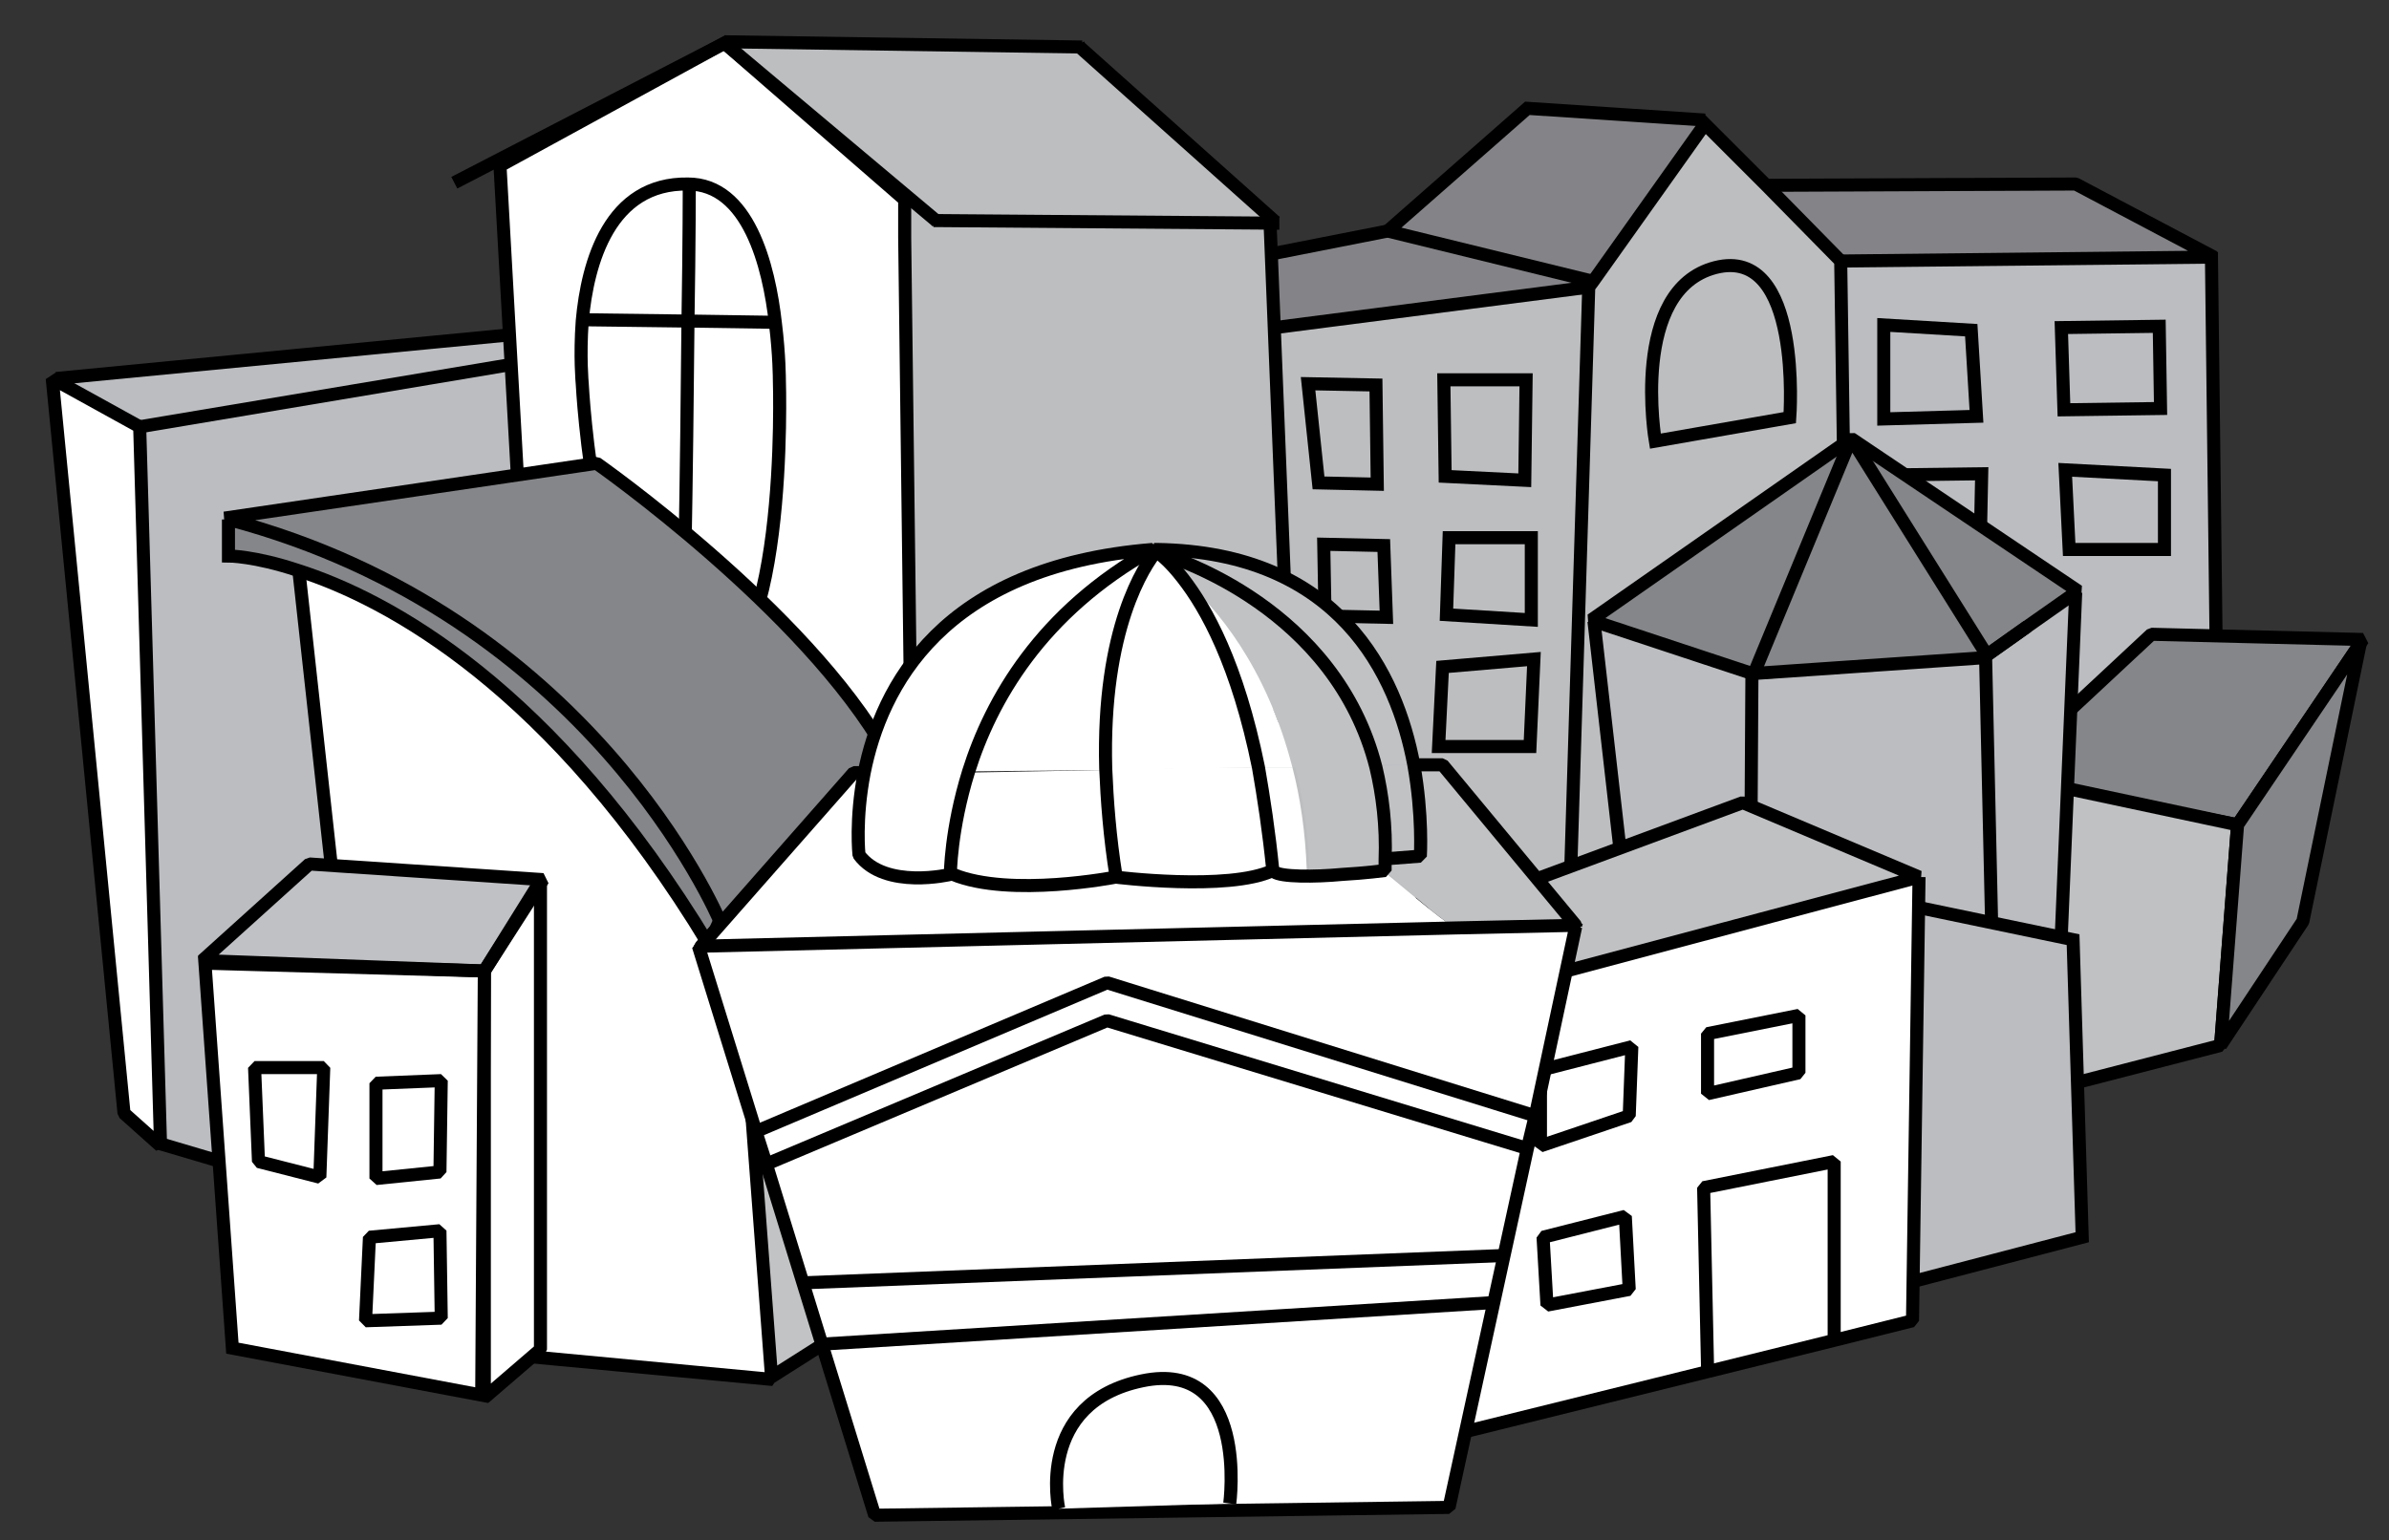<?xml version="1.0" encoding="utf-8"?>
<!-- Generator: Adobe Illustrator 21.0.0, SVG Export Plug-In . SVG Version: 6.00 Build 0)  -->
<svg version="1.1" xmlns="http://www.w3.org/2000/svg" xmlns:xlink="http://www.w3.org/1999/xlink" x="0px" y="0px"
	 viewBox="0 0 183 118" style="enable-background:new 0 0 183 118;" xml:space="preserve">
<rect x="0" y="0" width="183" height="118" fill="#333333" stroke="none"/>
<style type="text/css">
	.st0{fill:#BBBDC0;}
	.st1{fill:#FFFFFF;}
	.st2{fill:none;stroke:#000000;stroke-linecap:square;stroke-linejoin:bevel;stroke-miterlimit:10;}
	.st3{fill:none;stroke:#000000;stroke-miterlimit:10;}
	.st4{fill:#848387;}
	.st5{fill:#BDBEC0;}
	.st6{fill:none;stroke:#000000;stroke-linejoin:bevel;stroke-miterlimit:10;}
	.st7{fill:#BCBEC0;}
	.st8{fill:#858689;stroke:#000000;stroke-linejoin:bevel;stroke-miterlimit:10;}
	.st9{fill:#BFC1C3;stroke:#000000;stroke-linejoin:bevel;stroke-miterlimit:10;}
	.st10{fill:#858689;}
	.st11{fill:#BCBDC0;}
	.st12{fill:#C2C3C4;}
	.st13{fill:#C0C1C5;}
	.st14{fill:#BCBDC0;stroke:#000000;stroke-miterlimit:10;}
	.st15{fill:#BFC1C3;}
	.st16{fill:#C1C2C4;}
	.st17{fill:#FFFFFF;stroke:#000000;stroke-linejoin:bevel;stroke-miterlimit:10;}
</style>
<g id="Layer_4">
	<g id="XMLID_2_">
		<g>
			<polygon class="st0" points="43.5,27.2 45.2,81.6 19.6,89.8 12.5,87.7 10.7,32.7 			"/>
			<polygon class="st0" points="43.8,25.2 43.5,27.2 10.7,32.7 4.3,29 			"/>
			<polygon class="st1" points="10.7,32.7 12.3,87.8 9.5,85.3 4,29 			"/>
		</g>
		<g>
			<polyline class="st2" points="12.5,87.7 19.6,89.8 45.2,81.6 43.5,27.2 			"/>
			<polyline class="st3" points="4.3,29 43.8,25.2 43.5,27.2 10.7,32.7 			"/>
			<polygon class="st2" points="4,29 10.7,32.7 12.3,87.8 9.5,85.3 			"/>
		</g>
	</g>
</g>
<g id="Layer_2">
	<g id="XMLID_1_">
		<g>
			<path class="st0" d="M169.4,19.7l0.3,33.1L141.7,68L141,20L169.4,19.7z M165.8,42.1l-0.1-5.7l-7.5-0.4l0.2,6.1H165.8z
				 M165.5,31.3l-0.1-6.3l-7.4,0.1l0.2,6.4L165.5,31.3z M151.7,41.1l0.1-4.8l-7.7,0.1l0.4,4.4L151.7,41.1z M151.4,31.9l-0.4-6.6
				l-6.6-0.5l-0.1,7.2L151.4,31.9z"/>
			<polygon class="st4" points="159,14.1 169.4,19.6 169.4,19.7 141,20 135.3,14.2 			"/>
			<polygon class="st0" points="165.8,36.4 165.8,42.1 158.5,42.1 158.2,36 			"/>
			<polygon class="st0" points="165.4,25 165.5,31.3 158.1,31.4 157.9,25.1 			"/>
			<polygon class="st0" points="151.8,36.3 151.7,41.1 144.5,40.8 144.1,36.4 			"/>
			<polygon class="st0" points="151,25.3 151.4,31.9 144.3,32.1 144.3,24.9 			"/>
			<path class="st5" d="M135.3,14.2L141,20l0.7,48l-21.3-0.7l1.3-45.3l0.3-0.4l8.7-12.1L135.3,14.2z M137.2,32c0,0,1-13.2-5.7-11.5
				c-6.7,1.7-4.7,13.3-4.7,13.3L137.2,32z"/>
			<path class="st5" d="M131.5,20.5c6.7-1.7,5.7,11.5,5.7,11.5l-10.3,1.8C126.8,33.8,124.8,22.2,131.5,20.5z"/>
			<polygon class="st4" points="130.6,9.2 130.6,9.5 122,21.6 121.8,21.5 106.3,17.7 117,8.3 			"/>
			<polygon class="st4" points="122,21.6 121.7,22 93.8,25.6 93.6,20.2 106.3,17.7 121.8,21.5 			"/>
			<path class="st5" d="M121.7,22l-1.3,45.3L91,72.2l2.8-46.5L121.7,22z M117.2,57.2l0.3-6.8l-7,0.6l-0.2,6.1L117.2,57.2z
				 M117.3,47.5v-6.3l-6.3,0.1l-0.2,5.8L117.3,47.5z M116.8,36.8l0.1-7.8h-6.3l0.1,7.4L116.8,36.8z M106.2,47.3l-0.2-5.6l-4.6-0.1
				l0.1,5.5L106.2,47.3z M105.5,37.1l-0.1-7.6l-5.2-0.1L101,37L105.5,37.1z"/>
			<polygon class="st5" points="117.5,50.5 117.2,57.2 110.2,57.2 110.5,51.1 			"/>
			<polygon class="st5" points="117.3,41.2 117.3,47.5 110.8,47.1 111,41.2 			"/>
			<polygon class="st5" points="116.9,29.1 116.8,36.8 110.7,36.5 110.6,29.1 			"/>
			<polygon class="st5" points="106,41.8 106.2,47.3 101.5,47.2 101.4,41.7 			"/>
			<polygon class="st5" points="105.4,29.5 105.5,37.1 101,37 100.2,29.4 			"/>
		</g>
		<g>
			<polygon class="st3" points="121.7,22 122,21.6 130.6,9.5 135.3,14.2 141,20 141.7,68 120.3,67.3 			"/>
			<polyline class="st3" points="130.6,9.2 117,8.3 106.3,17.7 121.8,21.5 			"/>
			<polyline class="st6" points="135.2,14.2 135.3,14.2 159,14.1 169.4,19.6 169.6,19.7 169.4,19.7 141,20 			"/>
			<polyline class="st3" points="106.3,17.7 93.6,20.2 93.8,25.6 121.7,22 			"/>
			<polygon class="st3" points="144.3,24.9 144.3,32.1 151.4,31.9 151,25.3 			"/>
			<polygon class="st3" points="157.9,25.1 158.1,31.4 165.5,31.3 165.4,25 			"/>
			<polygon class="st3" points="144.1,36.4 151.8,36.3 151.7,41.1 144.5,40.8 			"/>
			<polygon class="st3" points="158.2,36 158.5,42.1 165.8,42.1 165.8,36.4 			"/>
			<polygon class="st3" points="100.2,29.4 101,37 105.5,37.1 105.4,29.5 			"/>
			<polygon class="st3" points="110.6,29.1 110.7,36.5 116.8,36.8 116.9,29.1 			"/>
			<polygon class="st3" points="101.4,41.7 106,41.8 106.2,47.3 101.5,47.2 			"/>
			<polygon class="st3" points="111,41.2 110.8,47.1 117.3,47.5 117.3,41.2 			"/>
			<polygon class="st3" points="110.5,51.1 110.2,57.2 117.2,57.2 117.5,50.5 			"/>
			<path class="st3" d="M126.8,33.8l10.3-1.8c0,0,1-13.2-5.7-11.5C124.8,22.2,126.8,33.8,126.8,33.8z"/>
			<polyline class="st3" points="93.8,25.6 91,72.2 120.3,67.3 			"/>
			<polyline class="st3" points="141.7,68 169.8,52.8 169.4,19.7 169.4,19.6 169.4,19.3 			"/>
		</g>
	</g>
</g>
<g id="Layer_3">
	<g id="XMLID_8_">
		<g>
			<polygon class="st5" points="71.6,16.9 71.8,17 97.3,17.4 98.8,54.7 69.6,58.5 69.6,58.1 69.8,58.2 69.3,18.2 69.3,15.3 
				55.5,3.3 71.7,16.9 			"/>
			<polygon class="st7" points="97.7,17 97.7,17.1 71.7,16.9 55.5,3.3 55.5,3.2 82.7,3.6 			"/>
			<path class="st1" d="M69.6,58.1l-28.9-2.6l-2.3-42.8l17.2-9.3l13.8,12v2.8l0.5,40L69.6,58.1z M59.6,24.7C59,20.2,57.5,14,52.8,14
				c-6.1-0.1-7.7,6-8.1,10.5c-0.2,2.7,0,4.8,0,4.8s0.9,19.9,7.5,22.4c0.3,0.1,0.7,0.2,1,0.2c7.5,0.7,6.7-23,6.7-23
				S59.9,27.1,59.6,24.7z"/>
			<path class="st1" d="M59.8,29c0,0,0.8,23.7-6.7,23c-0.4,0-0.7-0.1-1-0.2l0-0.1c0.3-0.5,0.5-16.1,0.6-27.1l6.8,0.1
				C59.9,27.1,59.8,29,59.8,29z"/>
			<path class="st1" d="M59.6,24.7l-6.8-0.1c0.1-6,0.1-10.6,0.1-10.6C57.5,14,59,20.2,59.6,24.7z"/>
			<path class="st1" d="M52.8,14l-0.2,10.6l-7.9-0.1C45.1,20,46.8,13.9,52.8,14z"/>
			<path class="st1" d="M52.6,24.6L52.8,14c0,0,0,4.6-0.1,10.6H52.6z"/>
			<path class="st1" d="M52.6,24.6h0.1c-0.1,11-0.3,26.5-0.6,27.1L52.6,24.6z"/>
			<path class="st1" d="M52.6,24.6l-0.5,27.1l0,0.1c-6.5-2.5-7.5-22.4-7.5-22.4s-0.2-2.1,0-4.8L52.6,24.6z"/>
		</g>
		<g>
			<polyline class="st6" points="55.5,3.2 82.7,3.6 82.9,3.6 			"/>
			<polyline class="st6" points="69.6,58.1 69.6,58.5 98.8,54.7 97.3,17.4 			"/>
			<polygon class="st3" points="69.6,58.1 69.8,58.2 69.3,18.2 69.3,15.3 55.5,3.3 38.3,12.7 40.7,55.5 			"/>
			<polyline class="st3" points="34.8,14 55.5,3.3 71.7,16.9 71.8,17 			"/>
			<polyline class="st3" points="82.6,3.4 82.7,3.6 97.7,17 			"/>
			<path class="st3" d="M52.1,51.8c-6.5-2.5-7.5-22.4-7.5-22.4s-0.2-2.1,0-4.8c0.4-4.5,2.1-10.6,8.1-10.5c4.6,0,6.2,6.2,6.7,10.7
				c0.3,2.4,0.3,4.3,0.3,4.3s0.8,23.7-6.7,23C52.8,52,52.5,51.9,52.1,51.8z"/>
			<path class="st3" d="M52.8,14c0,0,0,4.6-0.1,10.6c-0.1,11-0.3,26.5-0.6,27.1"/>
			<polyline class="st3" points="44.5,24.5 44.7,24.5 52.6,24.6 52.8,24.6 59.6,24.7 59.7,24.7 			"/>
			<polyline class="st6" points="71.5,16.9 71.6,16.9 71.7,16.9 97.7,17.1 98,17.1 			"/>
		</g>
	</g>
</g>
<g id="Layer_10">
	<polygon class="st8" points="164.8,48.6 153,59.6 171.4,63.2 181,49 	"/>
	<polygon class="st9" points="155.4,83.9 170.1,80.1 171.4,63.2 153.1,59.3 	"/>
	<polygon class="st8" points="180.8,49.3 176.4,70.6 170.1,80.1 171.4,63.2 	"/>
</g>
<g id="Layer_9">
	<g id="XMLID_7_">
		<g>
			<polygon class="st10" points="159.2,45.3 159,45.4 159,45.2 155.3,48 152.2,50.2 141.8,33.6 			"/>
			<polygon class="st11" points="159,45.2 159,45.4 155.3,48 			"/>
			<polygon class="st11" points="159,45.4 157.8,74 152.6,72.8 152.6,72.5 152.1,50.4 152.1,50.3 152.2,50.2 155.3,48 			"/>
			<polygon class="st11" points="152.1,50.4 152.6,72.5 152.6,72.8 134.1,68.3 134.1,68.2 134.2,51.6 134.4,51.6 151.9,50.4 
				152,50.3 152.1,50.3 			"/>
			<polygon class="st10" points="141.8,33.6 152.2,50.2 152,50.3 134.4,51.5 			"/>
			<polygon class="st11" points="152,50.3 151.9,50.4 134.4,51.6 134.4,51.5 			"/>
			<polygon class="st10" points="141.8,33.6 134.4,51.5 134.2,51.5 122.1,47.4 122.1,47.6 121.9,47.5 			"/>
			<polygon class="st11" points="134.4,51.5 134.4,51.6 134.2,51.6 134.2,51.5 			"/>
			<polygon class="st11" points="134.2,51.5 134.2,51.6 122.1,47.6 122.1,47.4 			"/>
			<polygon class="st11" points="134.2,51.6 134.1,68.2 134.1,68.3 124.2,66 122.1,47.6 			"/>
		</g>
		<g>
			<polyline class="st6" points="159,45.4 157.8,74 152.6,72.8 134.1,68.3 124.2,66 122.1,47.6 			"/>
			<polyline class="st6" points="152,50.3 152.1,50.3 152.2,50.2 155.3,48 			"/>
			<line class="st6" x1="152.1" y1="50.4" x2="152.6" y2="72.5"/>
			<line class="st3" x1="134.2" y1="51.6" x2="134.1" y2="68.2"/>
			<polygon class="st6" points="141.8,33.6 159.2,45.3 159,45.4 155.3,48 152.2,50.2 152,50.3 151.9,50.4 134.4,51.6 134.2,51.6 
				122.1,47.6 121.9,47.5 			"/>
			<polyline class="st6" points="134.4,51.6 134.4,51.5 141.8,33.6 152.2,50.2 152.2,50.2 			"/>
		</g>
	</g>
</g>
<g id="Layer_5">
	<g id="XMLID_3_">
		<g>
			<path class="st1" d="M54.4,72.5l0.8-1.8c0,0,0,0,0,0l1.1-1.2l2.8,35.9l0,0.2l-29.8-2.8l-6.5-59.1C29.8,46,42.4,52.6,54.4,72.5z"
				/>
			<path class="st10" d="M17.5,39.8C45.1,47.1,54.9,70,55.2,70.7v0l-0.8,1.8C42.4,52.6,29.8,46,22.9,43.8c-3.3-1.1-5.3-1.1-5.3-1.1
				L17.5,39.8z"/>
			<path class="st10" d="M56.4,69.6l-1.1,1.2c0,0,0,0,0,0v0C54.9,70,45.1,47.1,17.5,39.8c-0.1,0-0.2-0.1-0.3-0.1l28.5-4.2
				c0,0,16,11.2,22.2,22.2l-0.9,0.9l0-0.1L56.4,69.6L56.4,69.6z"/>
			<polygon class="st12" points="67.1,58.6 69.5,98.9 59.1,105.5 56.4,69.6 			"/>
		</g>
		<g>
			<path class="st6" d="M55.2,70.7C54.9,70,45.1,47.1,17.5,39.8c-0.1,0-0.2-0.1-0.3-0.1l28.5-4.2c0,0,16,11.2,22.2,22.2l-0.9,0.9
				L56.4,69.6L55.2,70.7C55.2,70.8,55.2,70.8,55.2,70.7"/>
			<path class="st3" d="M17.5,39.8l0,2.8c0,0,2,0,5.3,1.1c6.9,2.2,19.5,8.9,31.5,28.7l0.8-1.8v0l0.1-0.3"/>
			<polyline class="st6" points="22.9,43.6 22.9,43.8 29.4,102.9 59.2,105.7 59.1,105.5 56.4,69.6 56.4,69.5 67.1,58.5 67.1,58.6 
				69.5,98.9 59.1,105.5 58.9,105.6 			"/>
		</g>
	</g>
</g>
<g id="Layer_6">
	<g id="XMLID_4_">
		<g>
			<polygon class="st13" points="41.6,67.4 41.4,67.7 41.4,67.5 37.1,74.4 15.5,73.6 23.7,66.2 			"/>
			<polygon class="st1" points="37.1,74.4 41.4,67.7 41.4,103.4 37.1,107.1 			"/>
			<polygon class="st1" points="33.7,94.3 33.8,101 28,101.2 28.3,94.8 			"/>
			<polygon class="st1" points="33.8,82.8 33.7,89.8 28.8,90.3 28.8,83 			"/>
			<polygon class="st1" points="24.8,81.8 24.5,90.2 19.8,89 19.5,81.8 			"/>
			<path class="st1" d="M37.1,74.4l-0.2,32.5l-19.2-3.6l-2.1-29.6L37.1,74.4z M33.7,89.8l0.2-7l-5,0.2v7.3L33.7,89.8z M33.8,101
				l-0.2-6.7l-5.3,0.5l-0.3,6.3L33.8,101z M24.5,90.2l0.3-8.3h-5.3l0.3,7.2L24.5,90.2z"/>
		</g>
		<g>
			<polygon class="st3" points="15.7,73.8 37.1,74.4 36.9,106.9 17.8,103.3 			"/>
			<polygon class="st6" points="41.4,67.7 41.6,67.4 23.7,66.2 15.5,73.6 37.1,74.4 			"/>
			<polygon class="st6" points="37.1,74.4 41.4,67.5 41.4,67.7 41.4,103.4 37.1,107.1 			"/>
			<polygon class="st6" points="19.5,81.8 24.8,81.8 24.5,90.2 19.8,89 			"/>
			<polygon class="st6" points="28.8,83 28.8,90.3 33.7,89.8 33.8,82.8 			"/>
			<polygon class="st6" points="28.3,94.8 28,101.2 33.8,101 33.7,94.3 			"/>
		</g>
	</g>
</g>
<g id="Layer_8">
	<polygon class="st14" points="146.8,69.5 158.8,72 159.5,94.8 144.2,98.8 	"/>
	<g id="XMLID_6_">
		<g>
			<polygon class="st1" points="137.8,77.8 137.8,82.2 130.8,83.8 130.8,79.2 			"/>
			<polygon class="st1" points="140.5,89 140.5,102.7 130.8,105.1 130.8,104.8 130.5,91 			"/>
			<polygon class="st1" points="124.5,93.2 124.8,98.8 118.5,100 118.2,94.8 			"/>
			<polygon class="st1" points="125,80.2 124.8,85.5 118,87.8 118,82 			"/>
			<path class="st1" d="M147,67.2l-0.5,34l-6,1.5V89l-10,2l0.2,13.8l0.1,0.4L111,110l2.2-33.8L147,67.2z M137.8,82.2v-4.5l-7,1.5
				v4.5L137.8,82.2z M124.8,85.5l0.2-5.2l-7,1.8v5.8L124.8,85.5z M124.8,98.8l-0.2-5.5l-6.2,1.5l0.2,5.2L124.8,98.8z"/>
			<polygon class="st15" points="147,67.2 113.2,76.2 110,70.2 133.5,61.5 			"/>
		</g>
		<g>
			<polyline class="st6" points="147,67.2 146.5,101.2 140.5,102.7 130.8,105.1 111,110 113.2,76.2 			"/>
			<polygon class="st6" points="113.2,76.2 110,70.2 133.5,61.5 147,67.2 			"/>
			<polygon class="st6" points="130.8,79.2 130.8,83.8 137.8,82.2 137.8,77.8 			"/>
			<polygon class="st6" points="118,82 118,87.8 124.8,85.5 125,80.2 			"/>
			<polygon class="st6" points="118.2,94.8 124.5,93.2 124.8,98.8 118.5,100 			"/>
			<polyline class="st6" points="130.8,104.8 130.5,91 140.5,89 140.5,102.7 140.5,102.8 			"/>
		</g>
	</g>
</g>
<g id="Layer_7">
	<g id="XMLID_5_">
		<g>
			<polygon class="st1" points="53.7,72.5 111.5,71.1 120.7,70.9 120.7,71 117.6,85.5 84.8,75.3 57.9,86.7 53.5,72.5 			"/>
			<path class="st16" d="M110.5,58.6l10.2,12.3l-9.2,0.2V71c-0.7,0-5.5-4.4-5.5-4.4c0-0.3,0-0.5,0-0.8l0.1,0l2.6-0.2
				c0,0,0.2-3.1-0.5-7L110.5,58.6z"/>
			<polygon class="st1" points="117.6,85.5 117,88 117,88 84.8,78.2 58.7,89.2 57.9,86.7 84.8,75.3 			"/>
			<polygon class="st1" points="117,88 111,115.5 67,116.1 58.7,89.2 84.8,78.2 117,88 			"/>
			<path class="st1" d="M111.5,71L111.5,71l-57.8,1.5l11.6-13.2l0.8,0c-0.7,3.6-0.4,6.3-0.4,6.3c2,2.7,7,1.5,7,1.5
				c4.5,1.9,12.5,0.2,12.5,0.2s8.7,1.1,12.1-0.5c0.5,0.4,3.1,0.4,5.2,0.2c1.3,0.1,2.7,0.1,3.3-0.3C106,66.6,110.8,71,111.5,71z"/>
			<path class="st16" d="M108.2,58.6c0.8,3.9,0.5,7,0.5,7l-2.6,0.2l-0.1,0c0.1-2.6-0.1-5-0.7-7.1L108.2,58.6z"/>
			<path class="st16" d="M108.2,58.6l-2.9,0c-3.1-12.1-15.4-16-16.9-16.5c0,0,0,0,0-0.1C102.5,42.4,106.9,51.8,108.2,58.6z"/>
			<path class="st16" d="M105.4,58.7c0.5,2.1,0.8,4.5,0.7,7.1c0,0.3,0,0.5,0,0.8c0,0-1.5,0.2-3.3,0.3c-1.3-0.1-2.5-0.3-2.5-0.3
				c-0.1-2.9-0.5-5.6-1.1-7.9L105.4,58.7z"/>
			<path class="st16" d="M105.4,58.7L99,58.8c-2-7.7-5.9-12.2-8.4-14.4c-1-1.3-1.8-1.9-2.1-2.1c0,0,0,0,0,0
				C90,42.7,102.3,46.5,105.4,58.7z"/>
			<path class="st1" d="M106,66.6c-0.6,0.4-2,0.4-3.3,0.3C104.5,66.8,106,66.6,106,66.6z"/>
			<path class="st1" d="M102.7,66.9c-2.1,0.2-4.7,0.2-5.2-0.2c-0.3-3-0.7-5.6-1.1-7.9l2.6,0c0.6,2.3,1,5,1.1,7.9
				C100.2,66.7,101.4,66.9,102.7,66.9z"/>
			<path class="st1" d="M99,58.8l-2.6,0c-1.6-7.9-4-12.2-5.8-14.5C93.1,46.5,97,51,99,58.8z"/>
			<path class="st1" d="M96.4,58.8c0.5,2.3,0.9,5,1.1,7.9c-3.4,1.6-12.1,0.5-12.1,0.5c-0.5-3.1-0.8-5.8-0.8-8.3L96.4,58.8z"/>
			<path class="st1" d="M90.6,44.3c1.8,2.2,4.2,6.6,5.8,14.5L84.5,59c-0.3-10.8,3-15.6,3.9-16.7C88.8,42.5,89.6,43.1,90.6,44.3z"/>
			<path class="st1" d="M88.4,42.2c0,0,0.1,0,0.1,0.1c-0.9,1.1-4.2,5.9-3.9,16.7l-10.3,0.1C75.9,53.8,79.8,47,88.4,42.2
				C88.3,42.2,88.3,42.2,88.4,42.2z"/>
			<path class="st1" d="M84.5,59c0.1,2.4,0.3,5.2,0.8,8.3c0,0-8.1,1.6-12.5-0.2c0,0-0.1-3.4,1.4-7.9L84.5,59z"/>
			<path class="st1" d="M88.3,42.2c-8.6,4.8-12.4,11.6-14.1,17l-8,0.1C67.5,52.8,72.1,43.5,88.3,42.2z"/>
			<path class="st1" d="M66.2,59.2l8-0.1c-1.5,4.5-1.4,7.9-1.4,7.9s-5,1.2-7-1.5C65.8,65.5,65.5,62.8,66.2,59.2z"/>
		</g>
		<g>
			<polygon class="st6" points="53.7,72.5 53.5,72.5 57.9,86.7 58.7,89.2 67,116.1 111,115.5 117,88 117.6,85.5 120.7,71 
				120.8,70.9 120.7,70.9 111.5,71.1 			"/>
			<polyline class="st6" points="66.2,59.2 65.4,59.2 53.7,72.5 53.6,72.7 			"/>
			<polyline class="st6" points="120.9,71.2 120.7,71 120.7,70.9 110.5,58.6 108.2,58.6 			"/>
			<polyline class="st6" points="57.7,86.8 57.9,86.7 84.8,75.3 117.6,85.5 117.7,85.5 			"/>
			<polyline class="st6" points="58.5,89.3 58.7,89.2 84.8,78.2 117,88 			"/>
			<path class="st6" d="M72.8,67c0,0-5,1.2-7-1.5c0,0-0.3-2.7,0.4-6.3c1.3-6.5,5.9-15.8,22.1-17.1c-8.6,4.8-12.4,11.6-14.1,17
				C72.8,63.6,72.8,67,72.8,67z"/>
			<path class="st6" d="M88.7,42c0,0,0,0-0.1,0.1c0,0,0,0,0,0.1c0,0,0,0,0,0c-0.9,1.1-4.2,5.9-3.9,16.7c0.1,2.4,0.3,5.2,0.8,8.3
				c0,0-8.1,1.6-12.5-0.2"/>
			<path class="st6" d="M88.3,42.2C88.3,42.2,88.3,42.2,88.3,42.2c0,0,0.1,0,0.2,0.1c1.5,0.4,13.8,4.3,16.9,16.5
				c0.5,2.1,0.8,4.5,0.7,7.1c0,0.3,0,0.5,0,0.8c0,0-1.5,0.2-3.3,0.3c-2.1,0.2-4.7,0.2-5.2-0.2"/>
			<path class="st6" d="M85.4,67.2c0,0,8.7,1.1,12.1-0.5c-0.3-3-0.7-5.6-1.1-7.9c-1.6-7.9-4-12.2-5.8-14.5c-1-1.3-1.8-1.9-2.1-2.1
				c0,0-0.1-0.1-0.1-0.1"/>
			<path class="st6" d="M106.2,65.8l2.6-0.2c0,0,0.2-3.1-0.5-7c-1.3-6.9-5.7-16.3-19.7-16.5c-0.1,0-0.1,0-0.2,0"/>
		</g>
	</g>
	<line class="st6" x1="61.3" y1="98.3" x2="115.2" y2="96.2"/>
	<line class="st6" x1="62.8" y1="103" x2="114.5" y2="99.8"/>
	<path class="st17" d="M81.1,115.6c0,0-1.8-8.1,6.4-9.8c8.2-1.7,6.7,9.4,6.7,9.4"/>
</g>
</svg>
